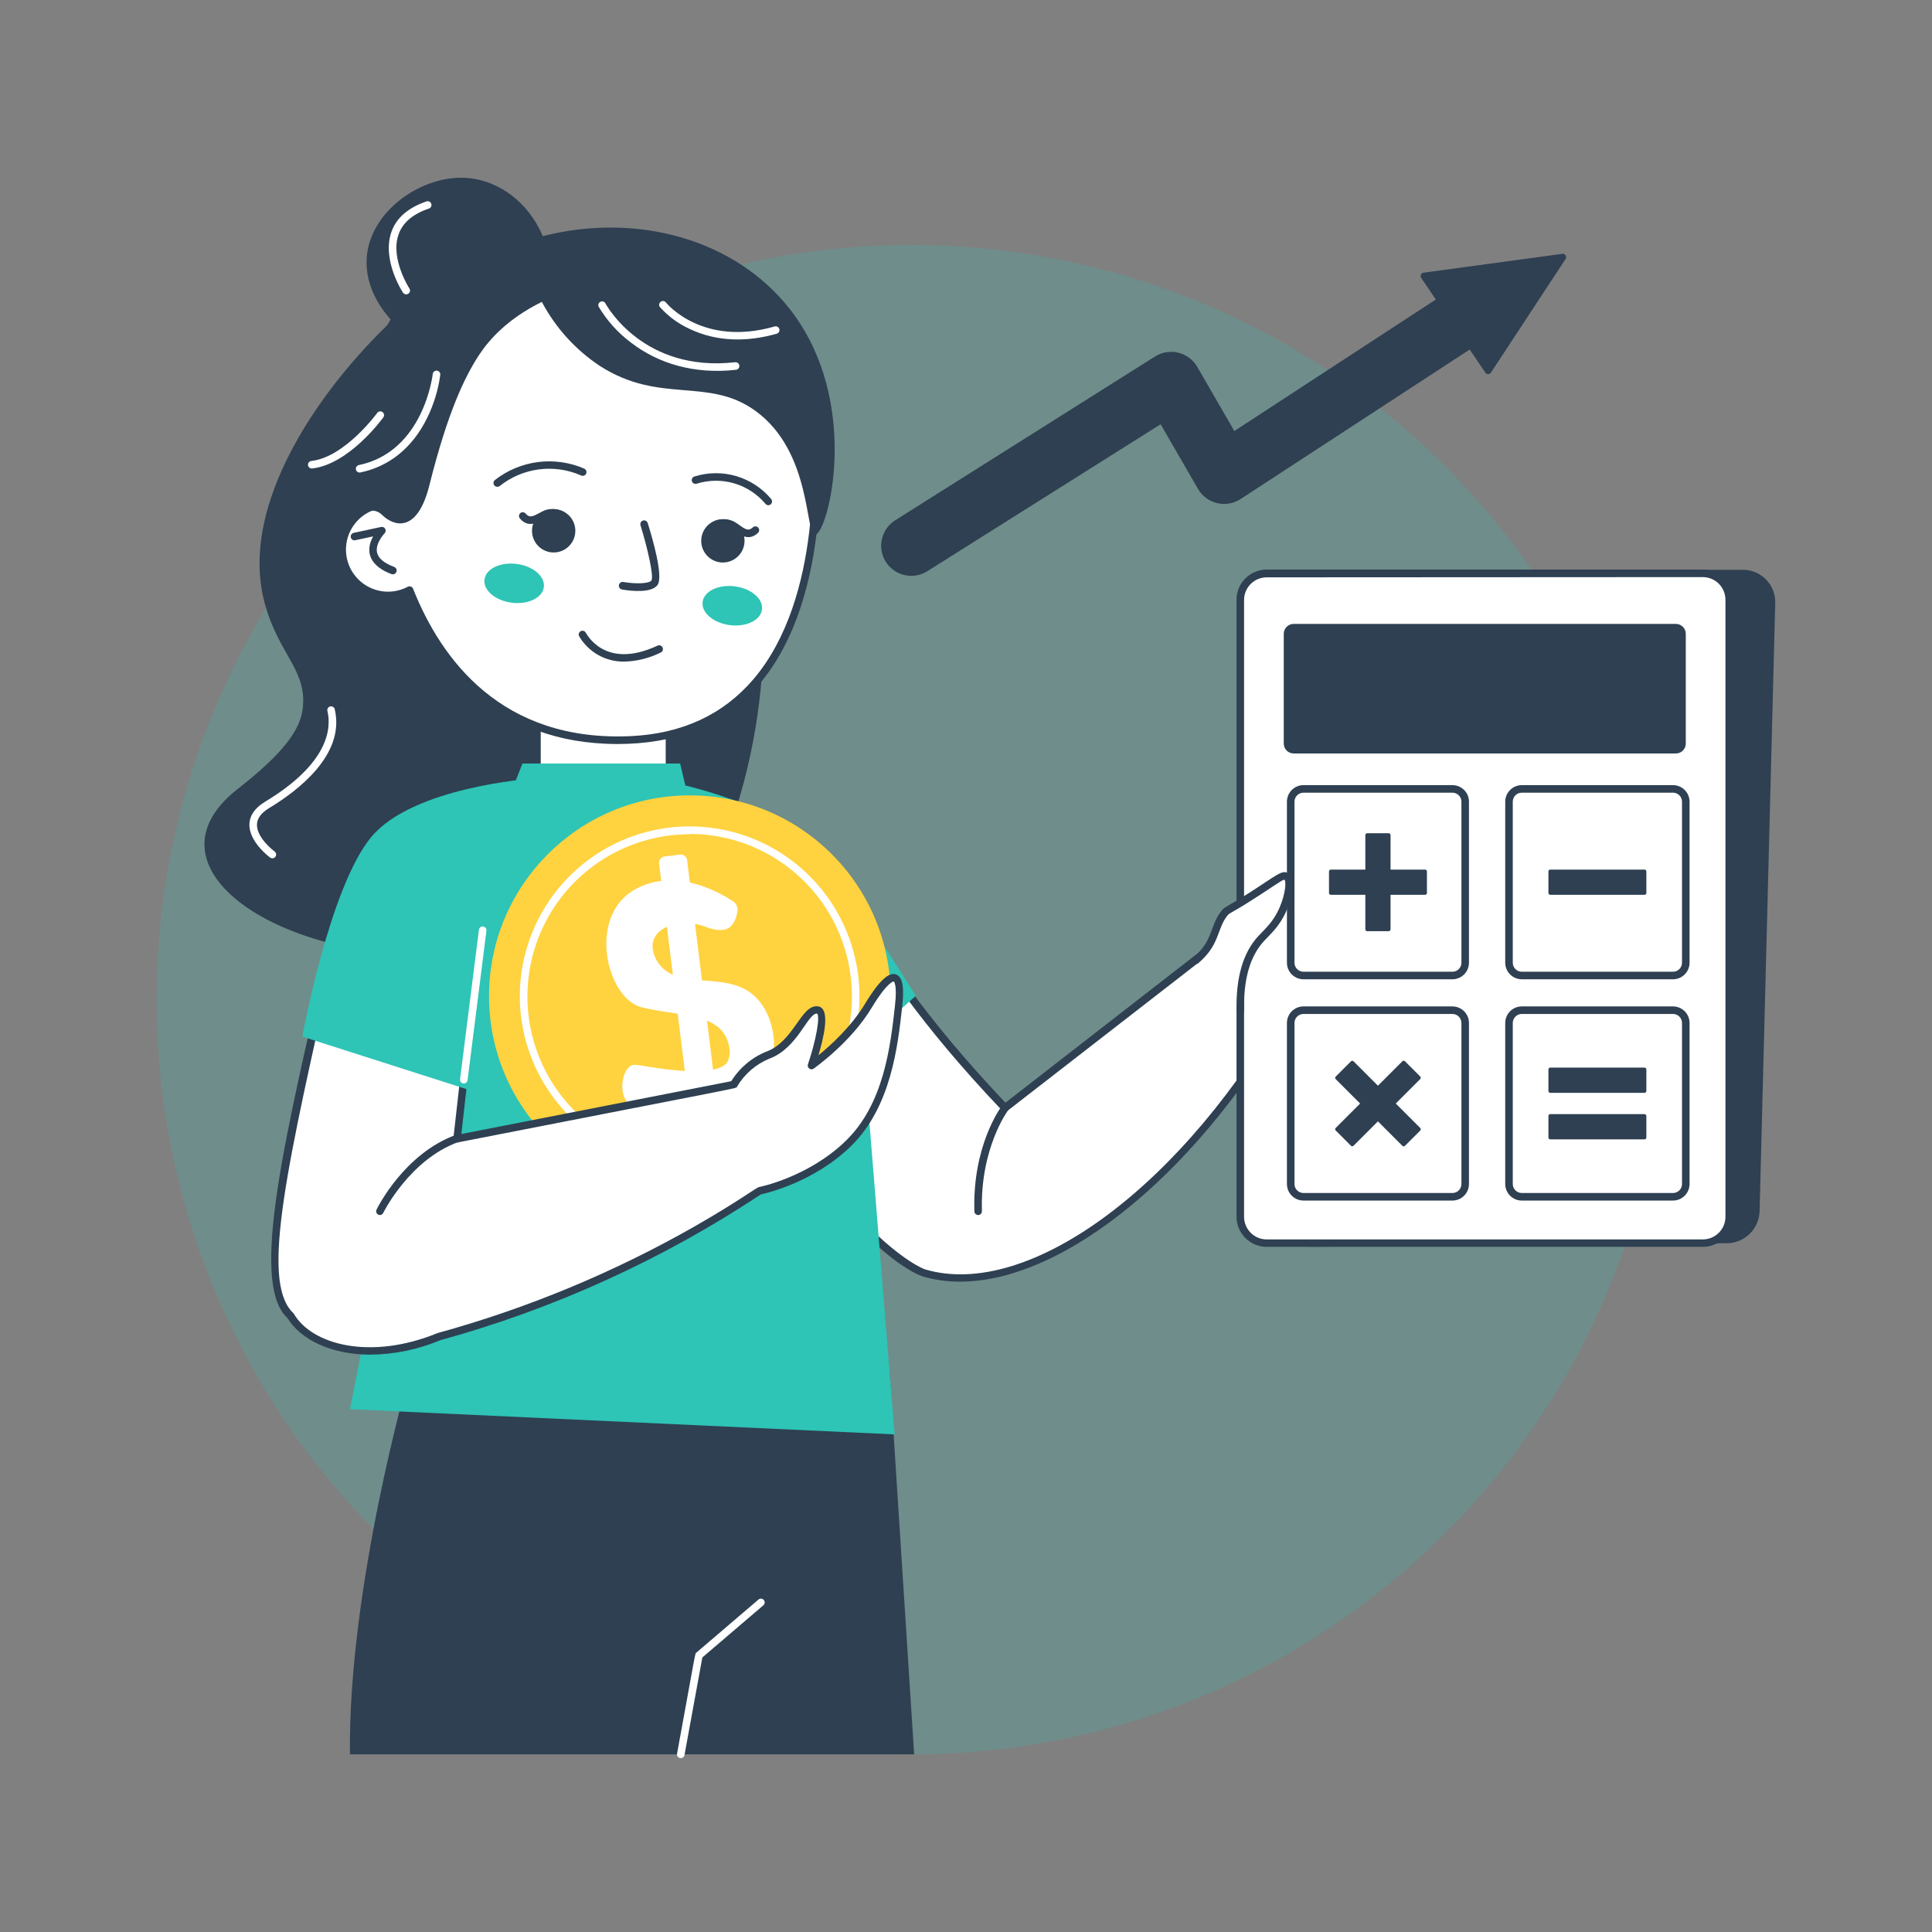 <svg width="334" height="334" viewBox="0 0 334 334" fill="none" xmlns="http://www.w3.org/2000/svg">
<rect x="0" y="0" width="334" height="334" fill="#808080" stroke="none"/>
<g clip-path="url(#clip0_25_5250)">
<g opacity="0.2">
<path d="M249.798 265.075C300.75 214.123 300.75 131.515 249.798 80.564C198.847 29.613 116.239 29.613 65.288 80.564C14.336 131.515 14.336 214.123 65.288 265.075C116.239 316.026 198.847 316.026 249.798 265.075Z" fill="#2EC4B6"/>
</g>
<path d="M78.281 47.184C75.462 49.005 72.775 51.021 70.238 53.218C58.333 63.493 40.563 85.711 45.821 104.505C48.26 113.214 53.101 115.882 52.344 122.445C51.913 126.255 48.906 130.273 41.104 136.386C23.132 150.43 50.296 167.522 80.101 164.841C109.907 162.16 122.354 154.09 126.418 142.368C135.433 116.274 131.304 93.005 129.471 88.445C116.469 56.154 81.804 47.96 78.281 47.184Z" fill="#2E4052"/>
<path d="M110.898 137.592C116.502 137.266 124.598 137.592 132.184 141.506C147.058 149.113 144.899 161.298 173.752 191.587L212.012 161.827L223.63 172.441C205.188 205.847 177.738 225.391 159.7 220.062C159.7 220.062 144.951 215.678 120.455 170.19C115.164 160.056 111.917 148.98 110.898 137.592Z" fill="white"/>
<path d="M165.976 221.569C163.793 221.581 161.62 221.277 159.524 220.668C158.911 220.486 144.233 215.691 119.894 170.483C115.008 161.422 111.355 149.68 110.246 137.644C110.239 137.558 110.249 137.47 110.276 137.388C110.304 137.305 110.347 137.229 110.404 137.163C110.461 137.097 110.531 137.044 110.609 137.005C110.687 136.967 110.772 136.945 110.859 136.94C119.131 136.451 126.405 137.775 132.484 140.854C147.488 148.539 145.355 160.6 173.817 190.634L211.594 161.279C211.715 161.186 211.865 161.138 212.018 161.144C212.17 161.15 212.316 161.209 212.429 161.312L224.054 171.925C224.162 172.024 224.233 172.156 224.257 172.301C224.281 172.445 224.255 172.593 224.184 172.721C208.032 202.031 184.215 221.569 165.976 221.569ZM121.042 169.864C145.029 214.406 159.752 219.37 159.902 219.442C177.953 224.804 204.914 204.692 222.808 172.604L211.973 162.708L174.137 192.063C174.01 192.163 173.85 192.213 173.688 192.202C173.527 192.191 173.375 192.121 173.262 192.004C144.592 161.905 146.471 149.517 131.878 142.054C126.17 139.138 119.353 137.847 111.596 138.212C112.149 143.834 113.241 149.389 114.858 154.801C116.44 160.006 118.51 165.049 121.042 169.864Z" fill="#2E4052"/>
<path d="M153.953 257.023C153.881 255.719 153.138 220.564 146.503 182.095C142.022 156.139 138.845 151.768 136.151 148.976C131.93 144.592 126.366 141.409 120.168 139.38C118.869 138.941 117.742 138.104 116.945 136.988C116.149 135.872 115.725 134.534 115.732 133.163V115.426H92.829V133.006C92.832 134.283 92.424 135.527 91.665 136.554C90.906 137.581 89.836 138.336 88.614 138.708C82.365 140.574 77.035 143.724 73.656 148.134C65.828 158.298 72.482 169.779 73.656 198.639C74.416 217.997 72.46 237.367 67.844 256.182L153.953 257.023Z" fill="white"/>
<path d="M153.953 257.676L67.844 256.847C67.743 256.85 67.643 256.83 67.552 256.788C67.46 256.746 67.38 256.683 67.317 256.605C67.254 256.526 67.21 256.435 67.188 256.336C67.166 256.238 67.167 256.136 67.191 256.038C71.786 237.282 73.732 217.974 72.971 198.678C71.79 169.733 65.084 158.193 73.102 147.749C76.415 143.431 81.706 140.091 88.399 138.095C89.484 137.76 90.433 137.087 91.106 136.173C91.78 135.26 92.144 134.155 92.144 133.019V115.426C92.144 115.253 92.212 115.087 92.335 114.964C92.457 114.842 92.623 114.773 92.796 114.773H115.713C115.886 114.773 116.052 114.842 116.174 114.964C116.296 115.087 116.365 115.253 116.365 115.426V133.15C116.358 134.384 116.74 135.589 117.456 136.594C118.173 137.599 119.188 138.352 120.357 138.747C126.881 140.906 132.53 144.279 136.601 148.532C139.654 151.703 142.752 156.641 147.123 181.997C152.694 214.262 154.175 244.655 154.56 256.221C154.56 256.645 154.56 256.873 154.56 256.997C154.567 257.167 154.508 257.333 154.394 257.46C154.281 257.587 154.123 257.664 153.953 257.676ZM68.672 255.549C157.391 256.371 153.301 256.417 153.301 256.241C152.922 244.694 151.442 214.38 145.884 182.193C141.559 157.215 138.48 152.309 135.688 149.387C131.773 145.31 126.333 142.054 119.973 139.96C118.543 139.479 117.301 138.559 116.424 137.332C115.547 136.105 115.079 134.632 115.086 133.124V116.078H93.481V133.006C93.478 134.421 93.022 135.798 92.181 136.936C91.339 138.073 90.156 138.911 88.804 139.328C82.378 141.252 77.316 144.435 74.171 148.532C66.598 158.389 73.141 169.949 74.302 198.613C75.062 217.755 73.172 236.911 68.685 255.536L68.672 255.549Z" fill="#2E4052"/>
<path d="M70.701 237.76C70.701 237.76 60.153 274.454 60.498 303.288H158.037L153.829 237.74L70.701 237.76Z" fill="#2E4052"/>
<path d="M226.787 215.528C226.065 215.536 225.348 215.4 224.679 215.129C224.009 214.858 223.4 214.458 222.886 213.95C222.372 213.442 221.964 212.838 221.686 212.171C221.407 211.505 221.263 210.79 221.262 210.068V104.375C221.25 102.839 221.845 101.36 222.917 100.261C223.99 99.161 225.454 98.53 226.99 98.504H301.383C302.134 98.514 302.876 98.676 303.564 98.979C304.251 99.283 304.871 99.721 305.385 100.269C305.9 100.817 306.298 101.463 306.558 102.169C306.817 102.874 306.932 103.624 306.895 104.375L304.194 209.402C304.148 210.868 303.539 212.259 302.495 213.287C301.45 214.316 300.05 214.903 298.584 214.928L226.787 215.528Z" fill="#2E4052"/>
<path d="M294.377 99.143H218.985C216.478 99.143 214.445 101.176 214.445 103.684V210.361C214.445 212.869 216.478 214.902 218.985 214.902H294.377C296.884 214.902 298.917 212.869 298.917 210.361V103.684C298.917 101.176 296.884 99.143 294.377 99.143Z" fill="white"/>
<path d="M294.377 215.554H218.985C217.601 215.554 216.274 215.004 215.295 214.025C214.316 213.047 213.767 211.719 213.767 210.335V103.684C213.767 102.299 214.316 100.972 215.295 99.993C216.274 99.015 217.601 98.465 218.985 98.465H294.377C295.761 98.465 297.088 99.015 298.067 99.993C299.046 100.972 299.595 102.299 299.595 103.684V210.355C299.59 211.735 299.038 213.058 298.06 214.032C297.082 215.007 295.757 215.554 294.377 215.554ZM218.985 99.809C217.947 99.809 216.952 100.221 216.218 100.955C215.484 101.689 215.071 102.685 215.071 103.723V210.355C215.071 211.393 215.484 212.388 216.218 213.122C216.952 213.856 217.947 214.269 218.985 214.269H294.377C295.415 214.269 296.41 213.856 297.144 213.122C297.878 212.388 298.291 211.393 298.291 210.355V103.684C298.291 102.645 297.878 101.65 297.144 100.916C296.41 100.182 295.415 99.769 294.377 99.769L218.985 99.809Z" fill="#2E4052"/>
<path d="M289.719 107.859H223.65C222.702 107.859 221.934 108.627 221.934 109.574V128.544C221.934 129.492 222.702 130.26 223.65 130.26H289.719C290.666 130.26 291.435 129.492 291.435 128.544V109.574C291.435 108.627 290.666 107.859 289.719 107.859Z" fill="#2E4052"/>
<path d="M251.1 136.385H225.339C224.121 136.385 223.134 137.373 223.134 138.59V166.439C223.134 167.657 224.121 168.644 225.339 168.644H251.1C252.318 168.644 253.305 167.657 253.305 166.439V138.59C253.305 137.373 252.318 136.385 251.1 136.385Z" fill="white"/>
<path d="M251.094 169.296H225.339C224.582 169.295 223.856 168.993 223.321 168.457C222.785 167.922 222.484 167.196 222.482 166.439V138.59C222.482 137.833 222.783 137.106 223.319 136.57C223.855 136.034 224.581 135.733 225.339 135.733H251.094C251.851 135.733 252.578 136.034 253.114 136.57C253.65 137.106 253.951 137.833 253.951 138.59V166.439C253.949 167.196 253.648 167.922 253.112 168.457C252.577 168.993 251.851 169.295 251.094 169.296ZM225.339 137.038C224.927 137.038 224.532 137.201 224.241 137.493C223.95 137.784 223.787 138.179 223.787 138.59V166.439C223.788 166.85 223.952 167.244 224.243 167.535C224.534 167.826 224.928 167.99 225.339 167.992H251.094C251.505 167.992 251.9 167.828 252.191 167.537C252.483 167.246 252.646 166.851 252.646 166.439V138.59C252.647 138.386 252.608 138.184 252.53 137.995C252.452 137.806 252.338 137.635 252.193 137.491C252.049 137.346 251.878 137.232 251.689 137.154C251.5 137.077 251.298 137.037 251.094 137.038H225.339Z" fill="#2E4052"/>
<path d="M289.23 136.385H263.077C261.859 136.385 260.872 137.373 260.872 138.59V166.439C260.872 167.657 261.859 168.644 263.077 168.644H289.23C290.447 168.644 291.435 167.657 291.435 166.439V138.59C291.435 137.373 290.447 136.385 289.23 136.385Z" fill="white"/>
<path d="M289.223 169.296H263.077C262.32 169.295 261.594 168.993 261.059 168.457C260.523 167.922 260.222 167.196 260.22 166.439V138.59C260.222 137.833 260.523 137.107 261.059 136.572C261.594 136.036 262.32 135.735 263.077 135.733H289.223C289.982 135.733 290.709 136.034 291.246 136.57C291.783 137.105 292.085 137.832 292.087 138.59V166.439C292.085 167.197 291.783 167.924 291.246 168.46C290.709 168.995 289.982 169.296 289.223 169.296ZM263.077 137.038C262.665 137.038 262.27 137.201 261.979 137.493C261.688 137.784 261.525 138.179 261.525 138.59V166.439C261.526 166.85 261.69 167.244 261.981 167.535C262.272 167.826 262.666 167.99 263.077 167.992H289.223C289.635 167.992 290.031 167.828 290.323 167.537C290.615 167.246 290.78 166.851 290.782 166.439V138.59C290.782 138.386 290.742 138.184 290.663 137.995C290.585 137.806 290.47 137.635 290.325 137.49C290.18 137.346 290.008 137.232 289.819 137.154C289.63 137.077 289.428 137.037 289.223 137.038H263.077Z" fill="#2E4052"/>
<path d="M251.1 174.639H225.339C224.121 174.639 223.134 175.626 223.134 176.844V204.692C223.134 205.91 224.121 206.897 225.339 206.897H251.1C252.318 206.897 253.305 205.91 253.305 204.692V176.844C253.305 175.626 252.318 174.639 251.1 174.639Z" fill="white"/>
<path d="M251.094 207.55H225.339C224.582 207.548 223.856 207.246 223.321 206.711C222.785 206.175 222.484 205.45 222.482 204.692V176.844C222.484 176.087 222.785 175.361 223.321 174.825C223.856 174.29 224.582 173.988 225.339 173.987H251.094C251.851 173.988 252.577 174.29 253.112 174.825C253.648 175.361 253.949 176.087 253.951 176.844V204.692C253.949 205.45 253.648 206.175 253.112 206.711C252.577 207.246 251.851 207.548 251.094 207.55ZM225.339 175.291C224.928 175.293 224.534 175.457 224.243 175.748C223.952 176.039 223.788 176.433 223.787 176.844V204.692C223.788 205.104 223.952 205.498 224.243 205.788C224.534 206.079 224.928 206.243 225.339 206.245H251.094C251.505 206.245 251.9 206.081 252.191 205.79C252.483 205.499 252.646 205.104 252.646 204.692V176.844C252.646 176.432 252.483 176.037 252.191 175.746C251.9 175.455 251.505 175.291 251.094 175.291H225.339Z" fill="#2E4052"/>
<path d="M289.23 174.639H263.077C261.859 174.639 260.872 175.626 260.872 176.844V204.692C260.872 205.91 261.859 206.897 263.077 206.897H289.23C290.447 206.897 291.435 205.91 291.435 204.692V176.844C291.435 175.626 290.447 174.639 289.23 174.639Z" fill="white"/>
<path d="M289.223 207.55H263.077C262.32 207.548 261.594 207.246 261.059 206.711C260.523 206.175 260.222 205.45 260.22 204.692V176.844C260.222 176.087 260.523 175.361 261.059 174.825C261.594 174.29 262.32 173.988 263.077 173.987H289.223C289.982 173.987 290.709 174.287 291.246 174.823C291.783 175.359 292.085 176.085 292.087 176.844V204.692C292.085 205.451 291.783 206.178 291.246 206.713C290.709 207.249 289.982 207.55 289.223 207.55ZM263.077 175.291C262.666 175.293 262.272 175.457 261.981 175.748C261.69 176.039 261.526 176.433 261.525 176.844V204.692C261.526 205.104 261.69 205.498 261.981 205.788C262.272 206.079 262.666 206.243 263.077 206.245H289.223C289.635 206.245 290.031 206.082 290.323 205.791C290.615 205.5 290.78 205.105 290.782 204.692V176.844C290.78 176.431 290.615 176.037 290.323 175.746C290.031 175.455 289.635 175.291 289.223 175.291H263.077Z" fill="#2E4052"/>
<path d="M240.082 144.051H236.351C236.178 144.051 236.038 144.191 236.038 144.364V160.666C236.038 160.839 236.178 160.979 236.351 160.979H240.082C240.255 160.979 240.395 160.839 240.395 160.666V144.364C240.395 144.191 240.255 144.051 240.082 144.051Z" fill="#2E4052"/>
<path d="M246.371 150.333H230.069C229.896 150.333 229.755 150.473 229.755 150.646V154.377C229.755 154.55 229.896 154.69 230.069 154.69H246.371C246.544 154.69 246.684 154.55 246.684 154.377V150.646C246.684 150.473 246.544 150.333 246.371 150.333Z" fill="#2E4052"/>
<path d="M284.304 150.333H268.002C267.829 150.333 267.689 150.473 267.689 150.646V154.377C267.689 154.55 267.829 154.69 268.002 154.69H284.304C284.477 154.69 284.618 154.55 284.618 154.377V150.646C284.618 150.473 284.477 150.333 284.304 150.333Z" fill="#2E4052"/>
<path d="M284.304 192.611H268.002C267.829 192.611 267.689 192.751 267.689 192.924V196.656C267.689 196.828 267.829 196.969 268.002 196.969H284.304C284.477 196.969 284.618 196.828 284.618 196.656V192.924C284.618 192.751 284.477 192.611 284.304 192.611Z" fill="#2E4052"/>
<path d="M284.304 184.568H268.002C267.829 184.568 267.689 184.708 267.689 184.881V188.612C267.689 188.785 267.829 188.925 268.002 188.925H284.304C284.477 188.925 284.618 188.785 284.618 188.612V184.881C284.618 184.708 284.477 184.568 284.304 184.568Z" fill="#2E4052"/>
<path d="M242.442 183.466L230.915 194.994C230.792 195.116 230.792 195.314 230.915 195.436L233.553 198.075C233.675 198.197 233.874 198.197 233.996 198.075L245.523 186.548C245.646 186.425 245.646 186.227 245.523 186.105L242.885 183.466C242.763 183.344 242.564 183.344 242.442 183.466Z" fill="#2E4052"/>
<path d="M233.555 183.479L230.917 186.118C230.794 186.24 230.794 186.438 230.917 186.561L242.444 198.088C242.566 198.21 242.764 198.21 242.887 198.088L245.525 195.449C245.648 195.327 245.648 195.129 245.525 195.006L233.998 183.479C233.876 183.357 233.677 183.357 233.555 183.479Z" fill="#2E4052"/>
<path d="M206.793 165.976C210.329 162.949 209.729 160.353 211.659 157.913C212.214 157.208 212.149 157.574 216.35 154.899C220.753 152.094 221.725 151.129 222.384 151.546C223.356 152.159 222.671 155.147 221.823 157.13C220.668 159.837 218.985 161.227 218 162.297C216.128 164.325 214.256 167.907 214.419 174.73L206.793 165.976Z" fill="white"/>
<path d="M214.432 175.383C214.259 175.383 214.093 175.314 213.971 175.192C213.848 175.069 213.78 174.903 213.78 174.73C213.636 169.022 214.895 164.684 217.524 161.84C218.685 160.581 220.133 159.407 221.229 156.856C222.273 154.41 222.377 152.29 222.038 152.074C221.673 152.074 219.794 153.464 216.709 155.427C212.651 158.037 212.618 157.737 212.175 158.298C210.342 160.62 210.909 163.301 207.224 166.452C207.16 166.516 207.083 166.565 207 166.598C206.916 166.631 206.826 166.646 206.736 166.642C206.646 166.638 206.558 166.616 206.477 166.576C206.396 166.537 206.324 166.481 206.266 166.412C206.207 166.343 206.164 166.263 206.138 166.177C206.112 166.091 206.105 166 206.116 165.911C206.126 165.821 206.156 165.735 206.202 165.658C206.247 165.58 206.309 165.513 206.382 165.461C209.781 162.551 209.109 160.079 211.151 157.489C211.803 156.654 211.803 157.006 216.004 154.325C220.694 151.344 221.64 150.28 222.736 150.978C224.622 152.172 222.521 157.156 222.43 157.371C221.275 160.085 219.703 161.403 218.483 162.721C216.095 165.33 214.947 169.342 215.078 174.698C215.082 174.786 215.069 174.873 215.038 174.956C215.008 175.038 214.961 175.114 214.901 175.178C214.841 175.242 214.768 175.293 214.687 175.328C214.607 175.363 214.52 175.382 214.432 175.383Z" fill="#2E4052"/>
<path d="M90.323 131.995H117.585L118.479 135.792C118.479 135.792 132.55 139.054 138.754 144.729C144.957 150.404 158.324 172.16 158.324 172.16L149.191 180.262C151.013 202.833 152.838 225.404 154.664 247.975L60.492 243.618C60.492 243.618 81.106 139.282 81.608 138.023C82.111 136.764 88.901 135.596 88.901 135.596L90.323 131.995Z" fill="#2EC4B6"/>
<path d="M119.255 206.923C138.425 206.923 153.966 191.383 153.966 172.212C153.966 153.042 138.425 137.501 119.255 137.501C100.084 137.501 84.544 153.042 84.544 172.212C84.544 191.383 100.084 206.923 119.255 206.923Z" fill="#FFD23F"/>
<path d="M119.379 192.637C114.284 193.289 109.724 192.324 108.289 190.334C107.037 188.593 107.571 185.337 108.889 184.359C109.437 183.948 110.05 184.065 111.773 184.359C114.976 184.9 124.402 186.316 125.837 183.439C126.101 182.822 126.208 182.15 126.15 181.482C125.315 174.756 117.481 175.852 110.846 174.111C104.858 172.538 101.453 158.389 109.803 153.744C115.165 150.77 121.545 152.44 126.718 155.806C127.009 155.999 127.236 156.273 127.372 156.594C127.508 156.916 127.546 157.27 127.481 157.613C126.946 160.561 125.394 161.527 121.975 160.222C118.851 158.976 113.997 159.57 112.979 162.544C112.431 164.143 113.416 165.871 113.632 166.204C116.841 171.423 125.015 167.783 130.032 171.847C133.6 174.737 134.513 180.406 133.293 184C131.558 189.317 124.722 191.978 119.379 192.637Z" fill="white"/>
<path d="M117.561 147.733L114.893 148.063C114.293 148.138 113.866 148.685 113.941 149.286L119.704 195.755C119.778 196.356 120.326 196.782 120.926 196.708L123.594 196.377C124.194 196.302 124.621 195.755 124.546 195.154L118.783 148.685C118.709 148.085 118.161 147.658 117.561 147.733Z" fill="white"/>
<path d="M119.229 201.574C113.576 201.576 108.042 199.945 103.293 196.878C98.545 193.811 94.782 189.437 92.459 184.284C90.136 179.13 89.35 173.415 90.196 167.825C91.042 162.236 93.484 157.009 97.228 152.774C100.973 148.539 105.861 145.475 111.305 143.951C116.749 142.426 122.517 142.506 127.916 144.181C133.316 145.855 138.117 149.053 141.743 153.391C145.369 157.728 147.665 163.02 148.356 168.631C148.871 172.758 148.501 176.947 147.272 180.921C146.043 184.894 143.983 188.561 141.228 191.677C138.473 194.792 135.086 197.286 131.294 198.993C127.501 200.699 123.388 201.579 119.229 201.574ZM119.275 144.22C113.576 144.211 108.01 145.938 103.317 149.17C98.625 152.403 95.028 156.988 93.005 162.315C90.983 167.643 90.631 173.46 91.996 178.992C93.362 184.524 96.379 189.51 100.648 193.284C104.917 197.059 110.234 199.444 115.892 200.122C121.55 200.8 127.28 199.739 132.32 197.08C137.36 194.421 141.47 190.29 144.104 185.237C146.738 180.184 147.771 174.448 147.064 168.794C146.23 162.007 142.945 155.76 137.827 151.225C132.71 146.69 126.112 144.18 119.275 144.168V144.22Z" fill="white"/>
<path d="M150.104 173.895C146.503 179.851 140.254 184.196 140.254 184.196C140.254 184.196 143.516 174.678 141.265 174.561C139.014 174.443 137.573 180.595 132.785 182.389C130.304 183.402 128.22 185.195 126.848 187.497L79.038 196.851C81.178 177.859 83.32 158.867 85.463 139.876C81.908 139.647 72.802 139.562 66.298 145.407C60.968 150.202 59.161 156.334 57.582 163.288C48.808 201.933 44.425 221.255 49.989 227.218C50.061 227.303 50.159 227.374 50.237 227.453C53.623 233.324 64.399 235.79 75.907 231.073C95.586 225.665 114.279 217.159 131.284 205.873C131.284 205.873 140.052 204.184 146.777 197.582C153.503 190.98 154.605 180.934 155.382 173.895C156.158 166.856 153.699 167.933 150.104 173.895Z" fill="white"/>
<path d="M64.041 234.191C57.263 234.191 51.953 231.582 49.689 227.851C42.95 221.706 49.559 195.534 56.917 163.145C58.515 156.099 60.42 149.778 65.802 144.951C72.11 139.282 80.806 138.936 85.47 139.23C85.559 139.235 85.646 139.259 85.726 139.299C85.806 139.34 85.876 139.396 85.933 139.465C86.207 139.797 86.52 136.046 79.756 196.049L126.418 186.916C127.853 184.599 129.993 182.802 132.524 181.789C137.214 180.04 138.466 173.765 141.278 173.961C143.835 174.085 142.217 179.995 141.487 182.441C143.555 180.758 147.143 177.516 149.511 173.589C152.635 168.416 154.077 168.187 154.879 168.461C156.015 168.846 156.354 170.555 155.969 174C155.206 180.901 154.044 191.326 147.175 198.078C140.848 204.301 132.654 206.245 131.519 206.493C114.494 217.769 95.79 226.277 76.102 231.699C72.28 233.299 68.184 234.145 64.041 234.191ZM63.506 149.543C61.249 152.72 59.768 156.615 58.222 163.438C49.506 201.809 45.136 221.066 50.465 226.761C50.592 226.862 50.704 226.981 50.798 227.114C53.916 232.489 64.067 235.209 75.659 230.454C91.152 226.188 106.053 220.008 120.018 212.057C127.481 207.791 130.795 205.293 131.18 205.221C131.265 205.221 139.836 203.499 146.314 197.132C152.792 190.765 153.934 180.954 154.723 173.837C155.14 170.125 154.521 169.681 154.514 169.675C154.508 169.668 153.483 169.603 150.678 174.241C147.058 180.249 140.893 184.561 140.665 184.744C140.552 184.822 140.418 184.864 140.28 184.861C140.143 184.859 140.01 184.813 139.9 184.731C139.79 184.648 139.709 184.533 139.668 184.402C139.628 184.271 139.629 184.13 139.673 184C141.069 179.897 141.82 175.709 141.252 175.22C139.615 175.148 137.945 181.182 133.032 183.009C130.684 183.966 128.713 185.666 127.422 187.849C127.187 188.221 130.312 187.49 79.149 197.497C79.049 197.516 78.946 197.511 78.848 197.483C78.75 197.455 78.66 197.404 78.585 197.335C78.51 197.266 78.453 197.181 78.417 197.085C78.381 196.99 78.368 196.887 78.379 196.786L84.726 140.495C76.083 140.097 68.496 142.518 63.506 149.53V149.543Z" fill="#2E4052"/>
<path d="M91.981 134.618C91.981 134.618 71.366 136.014 64.158 144.729C56.95 153.444 52.259 179.205 52.259 179.205L83.454 189.18C80.356 171.566 85.314 153.464 98.537 141.559L97.949 134.631L91.981 134.618Z" fill="#2EC4B6"/>
<path d="M80.186 187.307C80.093 187.308 80.002 187.289 79.917 187.252C79.832 187.214 79.757 187.159 79.695 187.09C79.633 187.021 79.587 186.939 79.559 186.851C79.531 186.762 79.523 186.669 79.534 186.577L82.796 160.738C82.806 160.652 82.833 160.57 82.876 160.495C82.918 160.42 82.975 160.355 83.043 160.302C83.111 160.249 83.188 160.21 83.271 160.188C83.354 160.165 83.441 160.159 83.526 160.17C83.611 160.18 83.694 160.208 83.769 160.25C83.843 160.293 83.909 160.349 83.962 160.417C84.014 160.485 84.053 160.563 84.076 160.646C84.099 160.729 84.105 160.815 84.094 160.901L80.832 186.74C80.811 186.897 80.734 187.041 80.616 187.145C80.497 187.25 80.344 187.307 80.186 187.307Z" fill="white"/>
<path d="M117.702 303.94C117.605 303.942 117.509 303.922 117.42 303.882C117.332 303.841 117.254 303.782 117.191 303.707C117.129 303.633 117.083 303.546 117.059 303.452C117.035 303.357 117.032 303.259 117.05 303.164C120.429 284.702 120.129 285.922 120.397 285.694L131.121 276.529C131.253 276.416 131.423 276.36 131.596 276.374C131.768 276.387 131.928 276.469 132.041 276.6C132.153 276.732 132.209 276.903 132.196 277.075C132.182 277.248 132.101 277.408 131.969 277.52L121.421 286.535L118.335 303.405C118.308 303.554 118.23 303.688 118.115 303.786C117.999 303.883 117.853 303.938 117.702 303.94Z" fill="white"/>
<path d="M140.861 74.713C140.861 74.713 140.084 74.152 138.695 73.278C135.722 65.013 129.892 58.085 122.257 53.742C114.623 49.4 105.688 47.93 97.065 49.598C88.442 51.266 80.7 55.962 75.236 62.838C69.772 69.714 66.946 78.317 67.27 87.094C66.056 87.062 64.852 87.31 63.749 87.817C62.647 88.324 61.675 89.077 60.91 90.019C60.145 90.961 59.606 92.066 59.335 93.249C59.064 94.433 59.069 95.662 59.348 96.843C59.628 98.024 60.175 99.125 60.947 100.061C61.719 100.998 62.696 101.744 63.803 102.243C64.909 102.742 66.115 102.98 67.328 102.939C68.541 102.898 69.729 102.579 70.799 102.007C75.483 113.814 86.005 128.981 109.072 127.918C146.51 126.183 140.861 74.713 140.861 74.713Z" fill="white"/>
<path d="M106.763 128.623C85.64 128.623 75.385 114.923 70.453 102.901C69.302 103.393 68.057 103.627 66.806 103.587C65.555 103.547 64.328 103.233 63.211 102.668C62.093 102.103 61.113 101.301 60.339 100.317C59.565 99.333 59.016 98.192 58.73 96.973C58.444 95.754 58.428 94.488 58.683 93.263C58.939 92.037 59.459 90.882 60.208 89.879C60.958 88.876 61.917 88.05 63.02 87.457C64.123 86.864 65.341 86.52 66.591 86.449C66.011 66.004 82.808 48.273 104.049 48.273C111.72 48.287 119.203 50.648 125.492 55.04C131.781 59.432 136.575 65.644 139.23 72.841C140.534 73.65 141.187 74.145 141.239 74.184C141.313 74.238 141.375 74.306 141.421 74.385C141.467 74.463 141.496 74.551 141.506 74.641C141.539 74.922 144.435 102.855 131.199 118.348C124.852 125.746 116.417 128.623 106.763 128.623ZM71.406 101.766C76.246 113.964 86.71 128.296 109.046 127.259C117.879 126.848 125.002 123.554 130.208 117.474C142.361 103.266 140.508 78.053 140.241 75.072C138.388 73.767 138.212 73.865 138.075 73.5C135.155 65.381 129.428 58.575 121.928 54.309C114.429 50.043 105.652 48.599 97.181 50.239C88.711 51.877 81.105 56.491 75.738 63.246C70.371 70.001 67.597 78.453 67.915 87.075C67.919 87.162 67.904 87.25 67.873 87.332C67.841 87.413 67.794 87.488 67.733 87.551C67.657 87.63 67.564 87.688 67.46 87.721C67.356 87.754 67.246 87.761 67.139 87.74C66.032 87.732 64.938 87.976 63.94 88.455C62.942 88.933 62.066 89.633 61.379 90.502C60.693 91.37 60.213 92.383 59.977 93.465C59.742 94.547 59.756 95.668 60.019 96.743C60.282 97.818 60.787 98.819 61.496 99.67C62.205 100.52 63.098 101.198 64.108 101.651C65.118 102.103 66.218 102.32 67.325 102.283C68.431 102.247 69.514 101.958 70.492 101.439C70.573 101.396 70.661 101.37 70.753 101.363C70.844 101.356 70.935 101.368 71.022 101.399C71.108 101.43 71.186 101.478 71.252 101.542C71.319 101.605 71.371 101.681 71.406 101.766Z" fill="#2E4052"/>
<path d="M61.881 89.032C61.881 89.032 64.347 87.303 66.076 89.032C67.805 90.761 72.051 92.607 74.23 83.891C77.414 71.164 80.369 65.104 82.848 61.32C84.583 58.711 87.701 55.143 93.67 52.188C96.042 56.666 99.498 60.478 103.723 63.277C114.101 69.931 122.373 65.124 130.541 70.988C140.456 78.105 139.138 92.646 140.932 92.444C143.157 92.189 149.132 69.409 136.464 53.336C127.161 41.528 110.37 36.616 93.84 40.824C91.309 34.907 86.24 31.215 80.793 30.765C73.186 30.138 63.93 36.329 63.395 44.614C63.049 49.833 66.278 53.838 67.531 55.227C61.479 65.39 59.463 77.454 61.881 89.032Z" fill="#2E4052"/>
<path d="M85.966 84.152C85.828 84.154 85.694 84.112 85.582 84.032C85.47 83.953 85.386 83.84 85.341 83.709C85.297 83.579 85.296 83.438 85.336 83.307C85.377 83.176 85.458 83.061 85.568 82.978C87.729 81.293 90.304 80.221 93.023 79.877C95.741 79.532 98.503 79.928 101.015 81.021C101.094 81.058 101.165 81.111 101.223 81.177C101.281 81.242 101.325 81.318 101.353 81.401C101.382 81.483 101.393 81.571 101.386 81.658C101.38 81.745 101.356 81.83 101.317 81.907C101.277 81.985 101.222 82.054 101.155 82.11C101.088 82.166 101.011 82.208 100.927 82.234C100.844 82.26 100.756 82.268 100.669 82.259C100.582 82.251 100.498 82.224 100.422 82.182C98.13 81.18 95.609 80.824 93.129 81.153C90.65 81.481 88.308 82.483 86.357 84.048C86.241 84.123 86.104 84.16 85.966 84.152Z" fill="#2E4052"/>
<path d="M89.873 89.626C89.762 89.493 89.707 89.322 89.722 89.149C89.737 88.977 89.819 88.817 89.952 88.706C90.084 88.594 90.255 88.54 90.428 88.554C90.6 88.569 90.76 88.652 90.871 88.784C91.524 89.528 91.981 89.365 93.207 88.706C93.551 88.507 93.908 88.333 94.277 88.184C94.838 88.005 95.432 87.952 96.016 88.029C96.6 88.106 97.16 88.31 97.656 88.627C97.789 88.728 97.879 88.875 97.907 89.04C97.935 89.204 97.899 89.373 97.806 89.511C97.713 89.65 97.571 89.748 97.409 89.785C97.246 89.822 97.075 89.795 96.932 89.71C96.61 89.507 96.249 89.375 95.872 89.322C95.495 89.269 95.112 89.297 94.746 89.404C93.474 89.886 91.589 91.661 89.873 89.626Z" fill="#2E4052"/>
<path d="M95.718 95.51C97.786 95.51 99.463 93.833 99.463 91.765C99.463 89.697 97.786 88.021 95.718 88.021C93.65 88.021 91.974 89.697 91.974 91.765C91.974 93.833 93.65 95.51 95.718 95.51Z" fill="#2E4052"/>
<path d="M132.837 87.342C132.741 87.343 132.646 87.322 132.559 87.281C132.473 87.24 132.396 87.181 132.334 87.108C130.92 85.416 129.036 84.182 126.921 83.561C124.805 82.94 122.553 82.96 120.449 83.617C120.366 83.646 120.279 83.657 120.191 83.651C120.104 83.645 120.019 83.621 119.941 83.582C119.864 83.542 119.794 83.487 119.738 83.421C119.682 83.354 119.64 83.276 119.614 83.193C119.588 83.109 119.579 83.022 119.588 82.935C119.597 82.848 119.623 82.763 119.665 82.687C119.707 82.61 119.764 82.543 119.832 82.489C119.901 82.434 119.98 82.395 120.064 82.371C122.415 81.637 124.93 81.617 127.292 82.314C129.655 83.011 131.757 84.393 133.333 86.285C133.408 86.381 133.455 86.495 133.469 86.615C133.483 86.736 133.463 86.858 133.411 86.967C133.36 87.077 133.279 87.17 133.177 87.236C133.076 87.303 132.958 87.339 132.837 87.342Z" fill="#2E4052"/>
<path d="M126.235 91.276C125.885 91.127 125.507 91.052 125.126 91.058C124.745 91.064 124.369 91.149 124.024 91.308C123.87 91.379 123.694 91.387 123.534 91.331C123.374 91.274 123.243 91.158 123.167 91.006C123.092 90.854 123.078 90.679 123.13 90.518C123.181 90.356 123.294 90.221 123.443 90.141C123.975 89.89 124.557 89.76 125.146 89.76C125.734 89.76 126.316 89.89 126.848 90.141C127.194 90.337 127.528 90.555 127.846 90.793C128.975 91.602 129.438 91.83 130.149 91.171C130.276 91.054 130.445 90.992 130.618 90.998C130.791 91.005 130.955 91.08 131.072 91.207C131.19 91.335 131.252 91.503 131.245 91.676C131.239 91.85 131.163 92.013 131.036 92.13C129.079 93.938 127.435 91.922 126.235 91.276Z" fill="#2E4052"/>
<path d="M124.969 97.245C127.037 97.245 128.714 95.568 128.714 93.5C128.714 91.432 127.037 89.756 124.969 89.756C122.901 89.756 121.225 91.432 121.225 93.5C121.225 95.568 122.901 97.245 124.969 97.245Z" fill="#2E4052"/>
<path d="M107.539 101.916C107.453 101.901 107.371 101.87 107.298 101.824C107.224 101.777 107.16 101.717 107.11 101.646C107.06 101.575 107.024 101.495 107.005 101.411C106.985 101.326 106.983 101.238 106.997 101.152C107.012 101.067 107.043 100.985 107.09 100.911C107.136 100.838 107.196 100.774 107.267 100.724C107.338 100.673 107.418 100.638 107.503 100.618C107.587 100.599 107.675 100.596 107.761 100.611C109.75 100.957 112.177 100.931 112.621 100.357C113.051 99.632 111.968 94.825 110.722 90.787C110.677 90.623 110.698 90.449 110.779 90.3C110.861 90.151 110.997 90.04 111.159 89.99C111.321 89.94 111.496 89.955 111.647 90.032C111.798 90.109 111.913 90.242 111.968 90.402C112.836 93.168 114.734 99.756 113.658 101.152C112.581 102.548 109.196 102.196 107.539 101.916Z" fill="#2E4052"/>
<path d="M94.019 101.5C94.256 99.649 92.151 97.854 89.317 97.492C86.483 97.129 83.993 98.336 83.757 100.187C83.52 102.038 85.625 103.833 88.459 104.195C91.293 104.558 93.782 103.351 94.019 101.5Z" fill="#2EC4B6"/>
<path d="M131.731 105.375C131.967 103.524 129.862 101.73 127.028 101.367C124.194 101.005 121.705 102.211 121.468 104.063C121.231 105.914 123.337 107.708 126.17 108.071C129.004 108.433 131.494 107.227 131.731 105.375Z" fill="#2EC4B6"/>
<path d="M107.943 114.375C106.366 114.406 104.809 114.016 103.433 113.244C102.057 112.472 100.911 111.347 100.115 109.985C100.038 109.83 100.026 109.651 100.081 109.487C100.136 109.323 100.254 109.188 100.409 109.111C100.564 109.034 100.743 109.022 100.907 109.077C101.07 109.132 101.206 109.25 101.283 109.405C101.348 109.405 104.421 115.928 113.677 111.616C113.835 111.543 114.015 111.536 114.177 111.596C114.34 111.656 114.472 111.778 114.545 111.936C114.618 112.093 114.625 112.273 114.565 112.436C114.505 112.598 114.383 112.731 114.225 112.803C112.271 113.778 110.127 114.315 107.943 114.375Z" fill="#2E4052"/>
<path d="M67.694 99.254C64.328 98.008 62.886 95.699 64.504 92.731L61.464 93.383C61.378 93.408 61.288 93.415 61.199 93.404C61.11 93.393 61.024 93.363 60.947 93.317C60.87 93.272 60.803 93.21 60.751 93.138C60.698 93.065 60.662 92.982 60.643 92.894C60.624 92.807 60.623 92.716 60.641 92.628C60.659 92.54 60.694 92.457 60.746 92.383C60.797 92.31 60.863 92.248 60.939 92.201C61.016 92.154 61.101 92.123 61.19 92.111L65.887 91.1C66.024 91.071 66.167 91.087 66.294 91.145C66.422 91.204 66.527 91.302 66.594 91.425C66.662 91.548 66.688 91.689 66.668 91.828C66.649 91.967 66.585 92.096 66.487 92.196C66.487 92.196 64.836 93.905 65.182 95.516C65.41 96.527 66.402 97.362 68.124 98.002C68.29 98.059 68.427 98.179 68.504 98.337C68.581 98.495 68.592 98.677 68.535 98.843C68.478 99.009 68.357 99.146 68.2 99.223C68.042 99.3 67.86 99.311 67.694 99.254Z" fill="#2E4052"/>
<path d="M70.212 50.883C70.103 50.883 69.996 50.857 69.901 50.806C69.805 50.754 69.724 50.68 69.664 50.589C69.514 50.361 66.011 44.934 67.648 40.152C68.483 37.706 70.518 35.918 73.689 34.835C73.771 34.801 73.86 34.784 73.949 34.785C74.039 34.787 74.127 34.806 74.208 34.843C74.29 34.88 74.363 34.933 74.423 34.999C74.483 35.066 74.528 35.144 74.557 35.228C74.586 35.313 74.597 35.403 74.589 35.492C74.582 35.581 74.556 35.667 74.514 35.746C74.472 35.825 74.414 35.894 74.344 35.95C74.273 36.005 74.193 36.045 74.106 36.068C71.34 37.014 69.579 38.528 68.888 40.576C67.459 44.725 70.727 49.793 70.76 49.846C70.832 49.944 70.875 50.061 70.884 50.183C70.893 50.305 70.867 50.427 70.81 50.536C70.753 50.644 70.666 50.734 70.561 50.795C70.455 50.856 70.334 50.887 70.212 50.883Z" fill="white"/>
<path d="M109.046 59.2C106.811 57.522 104.925 55.424 103.494 53.023C103.427 52.872 103.419 52.701 103.472 52.544C103.526 52.388 103.636 52.258 103.782 52.18C103.928 52.102 104.098 52.083 104.258 52.125C104.417 52.168 104.555 52.269 104.642 52.409C104.903 52.899 111.29 64.399 127.09 62.625C127.175 62.616 127.262 62.623 127.345 62.647C127.427 62.671 127.505 62.711 127.572 62.765C127.639 62.819 127.695 62.886 127.737 62.961C127.778 63.037 127.804 63.12 127.814 63.206C127.823 63.291 127.816 63.378 127.792 63.461C127.767 63.544 127.727 63.621 127.673 63.688C127.619 63.755 127.553 63.811 127.477 63.853C127.402 63.894 127.319 63.92 127.233 63.93C120.031 64.732 113.788 62.866 109.046 59.2Z" fill="white"/>
<path d="M119.229 56.865C117.288 55.983 115.549 54.71 114.121 53.127C114.062 53.061 114.017 52.984 113.988 52.9C113.96 52.817 113.949 52.728 113.956 52.64C113.963 52.552 113.987 52.466 114.028 52.388C114.069 52.309 114.126 52.24 114.195 52.184C114.263 52.129 114.342 52.087 114.427 52.063C114.512 52.039 114.602 52.032 114.689 52.044C114.777 52.055 114.861 52.084 114.938 52.129C115.014 52.174 115.08 52.234 115.132 52.305C115.387 52.618 121.577 59.964 133.887 56.447C133.971 56.419 134.059 56.407 134.148 56.414C134.236 56.42 134.322 56.445 134.401 56.486C134.479 56.526 134.549 56.583 134.605 56.651C134.661 56.72 134.702 56.799 134.727 56.885C134.751 56.97 134.758 57.059 134.747 57.147C134.735 57.234 134.706 57.319 134.661 57.395C134.616 57.472 134.556 57.538 134.485 57.59C134.413 57.643 134.332 57.68 134.246 57.7C129.223 59.135 123.945 59.122 119.229 56.865Z" fill="white"/>
<path d="M61.529 81.171C61.494 81.002 61.528 80.827 61.622 80.683C61.716 80.539 61.863 80.437 62.031 80.401C73.265 78.073 74.798 64.791 74.811 64.66C74.829 64.487 74.915 64.329 75.05 64.219C75.186 64.11 75.359 64.058 75.532 64.076C75.705 64.095 75.863 64.181 75.973 64.316C76.082 64.451 76.134 64.624 76.115 64.797C75.765 67.387 74.998 69.902 73.845 72.247C71.347 77.368 67.322 80.63 62.305 81.68C62.221 81.698 62.134 81.699 62.049 81.683C61.964 81.668 61.883 81.635 61.811 81.588C61.739 81.54 61.677 81.479 61.628 81.408C61.58 81.336 61.546 81.256 61.529 81.171Z" fill="white"/>
<path d="M53.251 80.414C53.241 80.329 53.248 80.243 53.271 80.16C53.295 80.078 53.334 80.001 53.388 79.933C53.441 79.866 53.507 79.81 53.582 79.768C53.657 79.727 53.74 79.7 53.825 79.69C59.618 79.038 65.156 71.458 65.215 71.386C65.316 71.246 65.467 71.152 65.637 71.124C65.807 71.096 65.981 71.136 66.122 71.236C66.192 71.286 66.251 71.349 66.297 71.422C66.342 71.495 66.373 71.576 66.387 71.661C66.4 71.746 66.398 71.833 66.378 71.917C66.358 72.001 66.322 72.079 66.272 72.149C66.03 72.482 60.329 80.264 53.968 80.989C53.797 81.007 53.626 80.957 53.491 80.849C53.357 80.742 53.27 80.585 53.251 80.414Z" fill="white"/>
<path d="M47.08 148.382C46.941 148.381 46.806 148.335 46.695 148.252C46.545 148.141 42.983 145.486 43.12 142.433C43.185 140.932 44.105 139.641 45.853 138.584C56.813 131.963 57.302 125.961 56.617 122.973C56.588 122.887 56.577 122.795 56.585 122.704C56.594 122.613 56.621 122.525 56.666 122.445C56.71 122.365 56.771 122.296 56.844 122.241C56.917 122.187 57.001 122.148 57.09 122.128C57.18 122.108 57.272 122.106 57.361 122.124C57.451 122.142 57.536 122.178 57.611 122.231C57.685 122.283 57.748 122.351 57.795 122.43C57.842 122.508 57.872 122.596 57.883 122.686C59.67 130.469 51.535 136.679 46.525 139.699C45.181 140.515 44.47 141.454 44.425 142.491C44.314 144.846 47.438 147.182 47.471 147.201C47.583 147.283 47.667 147.398 47.709 147.529C47.752 147.661 47.751 147.803 47.708 147.935C47.664 148.067 47.58 148.181 47.467 148.261C47.354 148.342 47.218 148.384 47.08 148.382Z" fill="white"/>
<path d="M65.684 210.055C65.574 210.055 65.465 210.027 65.368 209.973C65.27 209.92 65.189 209.842 65.13 209.748C65.071 209.654 65.037 209.547 65.032 209.436C65.026 209.325 65.049 209.215 65.097 209.115C65.293 208.717 69.899 199.435 78.797 196.205C78.878 196.173 78.965 196.158 79.052 196.16C79.139 196.162 79.225 196.182 79.304 196.218C79.384 196.254 79.455 196.305 79.514 196.369C79.574 196.433 79.62 196.508 79.649 196.59C79.679 196.672 79.692 196.76 79.687 196.847C79.683 196.934 79.661 197.019 79.622 197.098C79.584 197.176 79.531 197.246 79.465 197.303C79.4 197.361 79.323 197.405 79.24 197.432C70.818 200.478 66.298 209.592 66.252 209.683C66.201 209.791 66.121 209.883 66.02 209.948C65.92 210.014 65.804 210.051 65.684 210.055Z" fill="#2E4052"/>
<path d="M169.101 210.055C168.928 210.055 168.762 209.986 168.639 209.864C168.517 209.741 168.448 209.575 168.448 209.402C168.102 198.039 173.015 191.391 173.243 191.137C173.348 190.998 173.503 190.907 173.675 190.883C173.847 190.859 174.021 190.905 174.159 191.01C174.298 191.114 174.389 191.27 174.413 191.441C174.437 191.613 174.391 191.788 174.287 191.926C174.235 191.991 169.42 198.508 169.753 209.389C169.755 209.476 169.739 209.562 169.707 209.643C169.675 209.724 169.627 209.797 169.566 209.859C169.506 209.921 169.433 209.97 169.353 210.004C169.273 210.037 169.187 210.055 169.101 210.055Z" fill="#2E4052"/>
<path d="M153.125 97.121C152.394 95.951 152.156 94.54 152.463 93.195C152.77 91.851 153.596 90.682 154.762 89.945L199.682 61.627C200.276 61.253 200.939 61.002 201.632 60.89C202.325 60.778 203.034 60.807 203.715 60.975C204.397 61.143 205.037 61.447 205.599 61.868C206.16 62.289 206.631 62.82 206.982 63.427L213.388 74.517L251.224 49.819C252.383 49.062 253.796 48.797 255.151 49.081C256.505 49.366 257.692 50.177 258.449 51.336C259.206 52.495 259.471 53.908 259.187 55.263C258.902 56.617 258.091 57.804 256.932 58.561L214.471 86.272C213.877 86.66 213.21 86.922 212.511 87.044C211.812 87.165 211.096 87.142 210.406 86.978C209.716 86.813 209.067 86.509 208.499 86.085C207.93 85.661 207.454 85.125 207.1 84.511L200.648 73.343L160.32 98.745C159.15 99.483 157.735 99.727 156.386 99.422C155.037 99.118 153.864 98.29 153.125 97.121Z" fill="#2E4052"/>
<path d="M246.071 47.145L270.083 43.883C270.194 43.867 270.307 43.884 270.408 43.93C270.51 43.977 270.596 44.052 270.656 44.147C270.716 44.241 270.747 44.351 270.746 44.462C270.745 44.574 270.712 44.683 270.651 44.777L257.748 64.419C257.694 64.498 257.623 64.563 257.538 64.608C257.454 64.653 257.36 64.677 257.265 64.677C257.169 64.677 257.075 64.653 256.991 64.608C256.907 64.563 256.835 64.498 256.782 64.419L245.692 48.039C245.639 47.959 245.606 47.867 245.597 47.771C245.588 47.675 245.603 47.578 245.64 47.49C245.678 47.401 245.737 47.323 245.812 47.263C245.887 47.203 245.976 47.162 246.071 47.145Z" fill="#2E4052"/>
</g>
<defs>
<clipPath id="clip0_25_5250">
<rect width="334" height="334" fill="white"/>
</clipPath>
</defs>
</svg>
